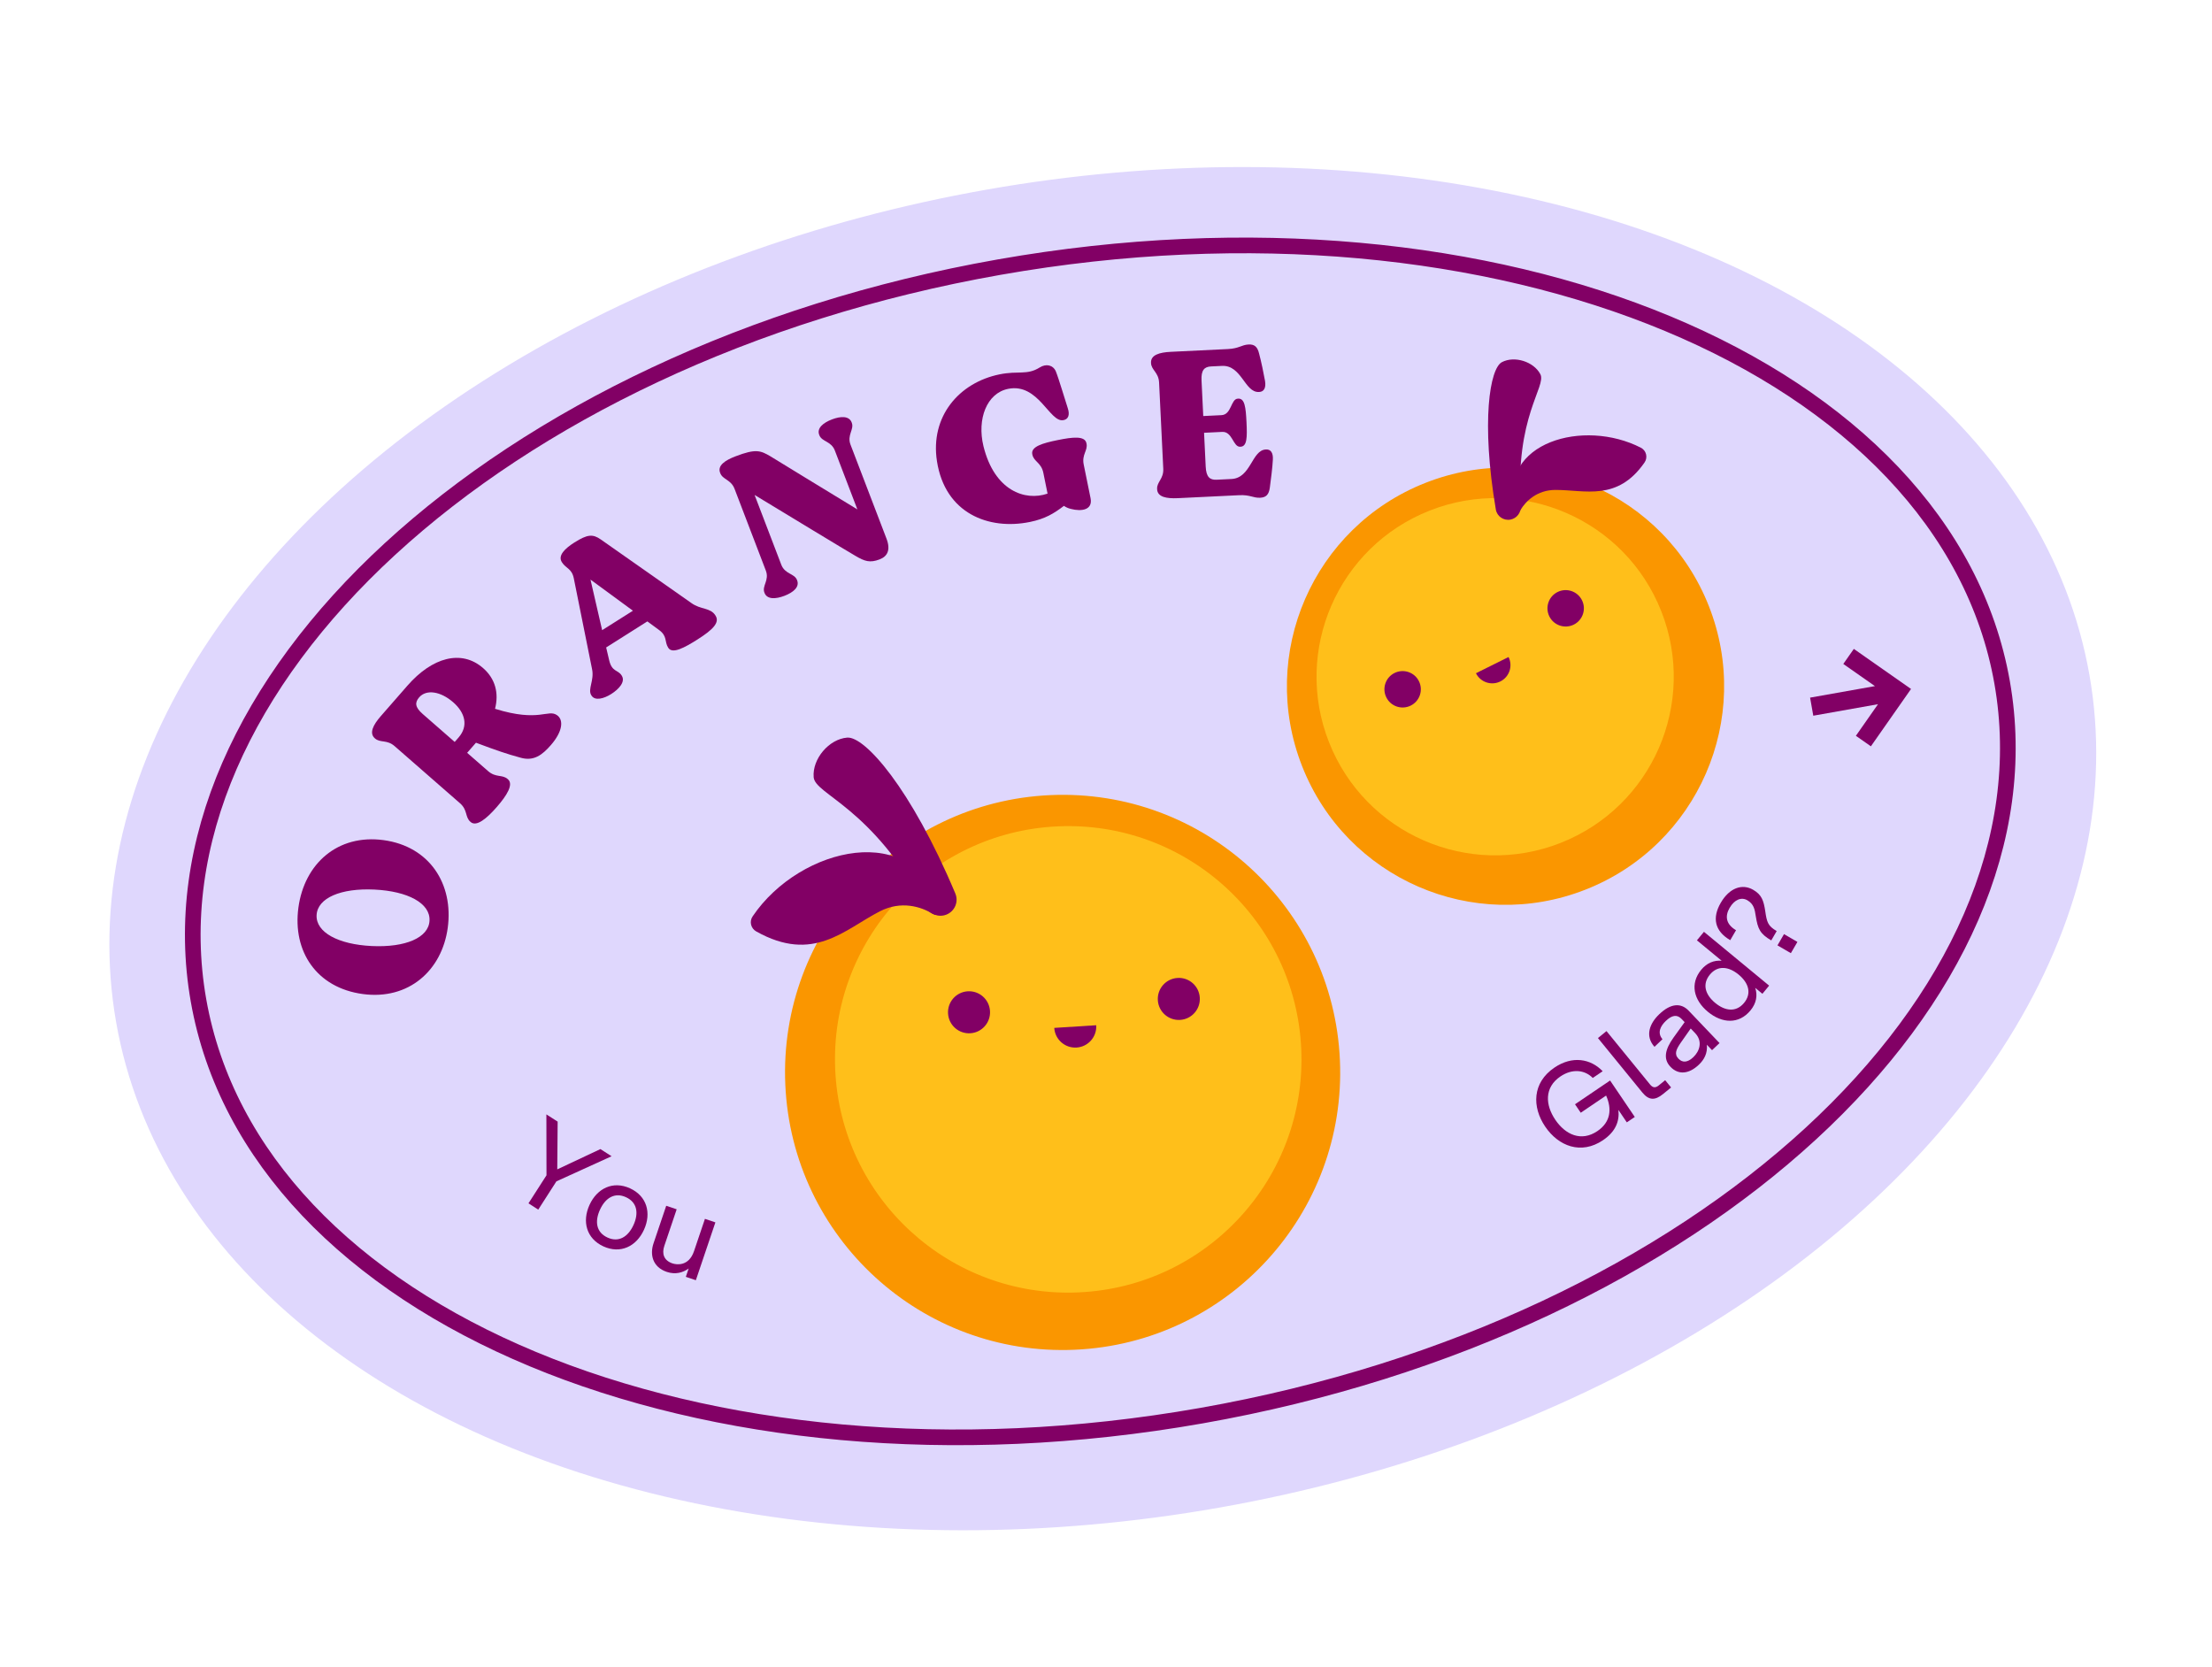 <svg width="138" height="104" viewBox="0 0 138 104" fill="none" xmlns="http://www.w3.org/2000/svg">
<g filter="url(#filter0_d_2726_7177)">
<g filter="url(#filter1_d_2726_7177)">
<ellipse cx="68.8" cy="51.967" rx="62.5" ry="41.748" transform="rotate(-10 68.8 51.967)" fill="#DFD7FD"/>
</g>
<path d="M124.906 42.57C126.635 52.375 121.999 62.415 112.963 70.728C103.932 79.036 90.552 85.566 74.961 88.315C59.37 91.064 44.565 89.504 33.236 84.786C21.902 80.065 14.113 72.216 12.384 62.411C10.655 52.606 15.29 42.566 24.326 34.253C33.358 25.945 46.737 19.415 62.328 16.666C77.919 13.917 92.725 15.476 104.053 20.195C115.387 24.916 123.177 32.765 124.906 42.57Z" stroke="#820065" stroke-width="0.977"/>
<path d="M67.053 84.205C76.608 83.785 84.014 75.699 83.594 66.144C83.174 56.589 75.089 49.184 65.534 49.603C55.979 50.023 48.573 58.109 48.993 67.664C49.413 77.219 57.499 84.624 67.053 84.205Z" fill="#FA9600"/>
<path d="M67.282 80.627C75.311 80.274 81.534 73.48 81.181 65.451C80.828 57.422 74.034 51.199 66.005 51.552C57.976 51.905 51.753 58.699 52.106 66.728C52.459 74.757 59.253 80.98 67.282 80.627Z" fill="#FFBF1A"/>
<path d="M47.179 58.108C50.748 60.112 52.682 57.989 54.886 56.856C56.23 56.166 57.472 56.573 58.163 56.997C58.41 57.148 58.654 57.043 58.573 56.712C57.209 51.154 49.921 52.766 46.952 57.172C46.737 57.491 46.844 57.92 47.179 58.108Z" fill="#820065"/>
<path d="M59.043 57.059C59.564 56.852 59.818 56.259 59.601 55.743C56.818 49.125 53.943 45.931 52.856 46.016C51.72 46.105 50.672 47.339 50.762 48.483C50.848 49.581 54.328 50.281 57.75 56.577C58.001 57.038 58.556 57.252 59.043 57.059Z" fill="#820065"/>
<path d="M73.626 63.627C72.903 63.673 72.279 63.125 72.234 62.402C72.188 61.679 72.736 61.056 73.459 61.01C74.182 60.964 74.805 61.513 74.851 62.236C74.897 62.958 74.348 63.582 73.626 63.627Z" fill="#820065"/>
<path d="M60.538 64.46C59.815 64.507 59.192 63.958 59.146 63.235C59.1 62.512 59.649 61.889 60.371 61.843C61.094 61.797 61.717 62.346 61.763 63.069C61.809 63.791 61.261 64.415 60.538 64.46Z" fill="#820065"/>
<path d="M67.164 65.352C66.442 65.398 65.818 64.849 65.772 64.126L68.39 63.96C68.436 64.683 67.887 65.306 67.164 65.352Z" fill="#820065"/>
<path d="M98.919 55.498C91.912 58.257 83.995 54.813 81.237 47.805C78.478 40.798 81.923 32.881 88.93 30.123C95.937 27.364 103.854 30.808 106.613 37.816C109.371 44.823 105.927 52.74 98.919 55.498Z" fill="#FA9600"/>
<path d="M97.359 52.586C91.633 54.84 85.165 52.025 82.911 46.3C80.657 40.575 83.472 34.106 89.197 31.852C94.922 29.599 101.391 32.413 103.645 38.138C105.898 43.864 103.084 50.332 97.359 52.586Z" fill="#FFBF1A"/>
<path d="M98.183 38.967C97.621 39.246 96.939 39.017 96.66 38.456C96.381 37.894 96.61 37.212 97.172 36.933C97.734 36.654 98.415 36.883 98.695 37.445C98.974 38.007 98.744 38.688 98.183 38.967Z" fill="#820065"/>
<path d="M88.011 44.019C87.449 44.298 86.767 44.069 86.489 43.507C86.209 42.945 86.439 42.264 87 41.985C87.562 41.706 88.244 41.935 88.523 42.497C88.802 43.059 88.573 43.74 88.011 44.019Z" fill="#820065"/>
<path d="M93.602 42.512C93.04 42.791 92.359 42.562 92.08 42L94.114 40.989C94.393 41.551 94.164 42.233 93.602 42.512Z" fill="#820065"/>
<path d="M94.233 32.415C93.806 32.496 93.392 32.213 93.32 31.784C92.391 26.283 92.949 22.991 93.696 22.595C94.479 22.181 95.68 22.554 96.097 23.342C96.498 24.098 94.506 26.006 94.881 31.56C94.908 31.967 94.634 32.339 94.233 32.415Z" fill="#820065"/>
<path d="M102.596 28.855C100.9 31.296 98.888 30.561 97.034 30.564C95.884 30.567 95.186 31.275 94.867 31.803C94.752 31.992 94.55 32.006 94.49 31.754C93.486 27.574 98.82 26.103 102.37 27.932C102.711 28.108 102.815 28.54 102.596 28.855Z" fill="#820065"/>
<path d="M32.97 75.071L34.094 73.321L34.087 69.522L34.79 69.973L34.766 72.952L37.458 71.686L38.155 72.133L34.712 73.7L33.58 75.463L32.97 75.071Z" fill="#820065"/>
<path d="M37.646 77.757C36.587 77.272 36.302 76.207 36.778 75.168C37.254 74.129 38.247 73.65 39.306 74.135C40.364 74.62 40.65 75.686 40.174 76.724C39.698 77.763 38.705 78.242 37.646 77.757ZM37.431 75.467C37.095 76.199 37.193 76.881 37.899 77.204C38.605 77.528 39.185 77.157 39.521 76.425C39.857 75.693 39.758 75.011 39.053 74.688C38.347 74.364 37.766 74.735 37.431 75.467Z" fill="#820065"/>
<path d="M41.445 77.726C41.283 78.205 41.409 78.634 41.95 78.817C42.221 78.908 42.975 79.009 43.299 78.051L43.979 76.039L44.631 76.259L43.412 79.867L42.787 79.656L42.963 79.136C42.605 79.394 42.135 79.529 41.6 79.348C40.705 79.046 40.537 78.262 40.771 77.568L41.564 75.223L42.216 75.443L41.445 77.726Z" fill="#820065"/>
<path d="M100.007 71.131C98.637 72.059 97.225 71.503 96.4 70.284C95.574 69.065 95.581 67.548 96.976 66.603C98.086 65.851 99.231 66.04 99.986 66.829L99.368 67.248C98.864 66.739 98.09 66.654 97.35 67.155C96.337 67.841 96.402 68.929 97.03 69.857C97.659 70.785 98.645 71.249 99.658 70.563C100.489 70 100.572 69.183 100.2 68.347L98.618 69.419L98.26 68.891L100.449 67.408L101.99 69.683L101.492 70.019L100.967 69.243C101.047 69.949 100.79 70.601 100.007 71.131Z" fill="#820065"/>
<path d="M99.691 64.76L100.224 64.325L102.942 67.657C103.113 67.867 103.278 67.883 103.488 67.712L103.885 67.388L104.255 67.842L103.75 68.254C103.239 68.671 102.857 68.642 102.459 68.154L99.691 64.76Z" fill="#820065"/>
<path d="M106.809 65.516L106.486 65.177C106.535 65.707 106.319 66.106 105.99 66.419C105.375 67.006 104.716 67.078 104.215 66.553C103.75 66.066 103.878 65.468 104.403 64.734L105.1 63.767L104.912 63.571C104.619 63.263 104.296 63.338 103.925 63.692C103.602 64.001 103.369 64.425 103.717 64.832L103.219 65.307C102.608 64.625 102.917 63.844 103.516 63.273C104.247 62.576 104.879 62.559 105.35 63.052L107.276 65.072L106.809 65.516ZM104.714 66.047C104.952 66.296 105.267 66.309 105.644 65.95C106.036 65.576 106.242 64.964 105.752 64.45L105.479 64.164L104.857 65.051C104.578 65.459 104.431 65.75 104.714 66.047Z" fill="#820065"/>
<path d="M110.371 61.489L109.951 61.998L109.505 61.629C109.659 62.099 109.576 62.59 109.207 63.036C108.484 63.912 107.433 63.851 106.552 63.123C105.671 62.396 105.412 61.375 106.135 60.499C106.494 60.065 106.936 59.898 107.408 59.936L105.866 58.663L106.304 58.132L110.371 61.489ZM107.009 62.57C107.63 63.083 108.314 63.163 108.808 62.565C109.298 61.972 109.09 61.315 108.469 60.802C107.847 60.289 107.163 60.209 106.674 60.802C106.179 61.401 106.388 62.057 107.009 62.57Z" fill="#820065"/>
<path d="M110.504 58.668C109.795 58.255 109.664 57.941 109.537 57.155C109.475 56.738 109.418 56.4 109.013 56.164C108.645 55.95 108.212 56.113 107.906 56.638C107.6 57.163 107.68 57.667 108.306 58.032L107.945 58.653C106.964 58.081 106.81 57.254 107.355 56.318C107.897 55.387 108.692 55.113 109.376 55.511C109.901 55.816 110.026 56.169 110.128 56.839C110.228 57.541 110.299 57.768 110.843 58.085L110.504 58.668ZM111.727 59.464L110.891 58.978L111.3 58.275L112.136 58.762L111.727 59.464Z" fill="#820065"/>
<path d="M18.617 56.619C18.987 53.889 21.059 52.023 23.931 52.412C26.804 52.802 28.303 55.153 27.933 57.883C27.573 60.536 25.501 62.402 22.629 62.013C19.756 61.623 18.245 59.362 18.617 56.619ZM26.796 57.426C26.849 56.353 25.45 55.596 23.355 55.496C21.273 55.398 19.806 56.016 19.752 57.09C19.699 58.163 21.098 58.919 23.193 59.019C25.288 59.119 26.755 58.501 26.796 57.426Z" fill="#820065"/>
<path d="M34.76 44.623C35.178 44.919 35.098 45.646 34.368 46.482C33.827 47.102 33.299 47.508 32.468 47.267C31.601 47.03 31.014 46.829 29.694 46.335C29.668 46.365 29.642 46.394 29.608 46.434L29.144 46.965L30.452 48.107C30.934 48.528 31.335 48.306 31.67 48.599C31.689 48.616 31.68 48.607 31.689 48.616C32.053 48.933 31.619 49.629 30.992 50.347C30.365 51.065 29.725 51.598 29.362 51.281C29.352 51.272 29.362 51.281 29.342 51.263C29.008 50.971 29.182 50.534 28.7 50.113L24.619 46.548C24.137 46.127 23.727 46.359 23.392 46.067C23.383 46.058 23.392 46.067 23.383 46.058C23.019 45.74 23.28 45.223 23.752 44.682L25.419 42.774C26.965 41.004 28.791 40.502 30.138 41.678C30.905 42.348 31.132 43.24 30.884 44.219C33.663 45.086 34.186 44.209 34.76 44.623ZM28.608 46.011C29.235 45.293 29.022 44.465 28.274 43.812C27.488 43.125 26.599 42.991 26.153 43.502C25.869 43.827 25.889 44.121 26.371 44.542L28.367 46.286L28.608 46.011Z" fill="#820065"/>
<path d="M43.142 37.627C43.712 38.039 44.32 37.901 44.627 38.387C44.641 38.409 44.627 38.387 44.641 38.409C44.906 38.829 44.505 39.268 43.511 39.896C42.717 40.398 41.949 40.822 41.691 40.413C41.684 40.402 41.691 40.413 41.684 40.402C41.447 40.027 41.647 39.684 41.11 39.298L40.387 38.766L37.816 40.392L38 41.172C38.17 41.929 38.554 41.779 38.777 42.132C38.791 42.154 38.784 42.143 38.791 42.154C39.028 42.53 38.622 42.987 38.126 43.301C37.673 43.587 37.119 43.737 36.903 43.395C36.896 43.384 36.903 43.395 36.889 43.373C36.651 42.997 37.089 42.443 36.935 41.736L35.797 36.076C35.671 35.461 35.302 35.463 35.064 35.087C35.05 35.065 35.064 35.087 35.05 35.065C34.792 34.657 35.241 34.219 35.837 33.842C36.643 33.333 36.98 33.304 37.479 33.653L43.142 37.627ZM37.566 39.314L39.487 38.1L36.839 36.159L37.566 39.314Z" fill="#820065"/>
<path d="M51.901 26.166C52.449 25.956 52.973 25.938 53.132 26.352C53.141 26.377 53.132 26.352 53.141 26.377C53.3 26.791 52.832 27.138 53.06 27.736L55.305 33.601C55.576 34.309 55.366 34.71 54.878 34.897C54.269 35.13 53.945 35.017 53.368 34.678C52.813 34.359 48.971 32.027 47.077 30.878L48.743 35.232C48.972 35.829 49.564 35.77 49.723 36.185C49.732 36.209 49.728 36.197 49.732 36.209C49.891 36.624 49.488 36.96 48.94 37.17C48.391 37.38 47.855 37.403 47.696 36.989C47.691 36.977 47.696 36.989 47.687 36.964C47.528 36.55 48.008 36.198 47.78 35.601L45.829 30.503C45.6 29.906 45.093 29.932 44.934 29.517C44.925 29.493 44.934 29.517 44.925 29.493C44.752 29.042 45.23 28.719 45.889 28.467C47.145 27.987 47.439 28.098 48.071 28.471C48.453 28.702 51.706 30.701 53.489 31.78L52.085 28.109C51.856 27.512 51.276 27.566 51.117 27.151C51.108 27.127 51.117 27.151 51.108 27.127C50.949 26.712 51.352 26.377 51.901 26.166Z" fill="#820065"/>
<path d="M65.981 27.456C66.915 27.266 67.683 27.176 67.779 27.65C67.785 27.675 67.779 27.65 67.785 27.675C67.873 28.11 67.482 28.35 67.609 28.977C67.633 29.092 67.986 30.832 68.036 31.075C68.186 31.817 67.475 31.922 66.814 31.75C66.632 31.707 66.498 31.641 66.375 31.559C65.752 32.032 65.207 32.369 64.248 32.564C61.676 33.087 58.956 32.027 58.454 28.772C58.023 25.995 59.817 23.872 62.363 23.354C63.54 23.115 64.069 23.421 64.861 22.927C65.262 22.672 65.695 22.77 65.868 23.162C66.054 23.617 66.483 25.075 66.618 25.474C66.757 25.899 66.635 26.15 66.367 26.205C66.354 26.207 66.367 26.205 66.341 26.21C65.484 26.384 64.787 23.874 62.893 24.259C61.563 24.529 60.943 26.134 61.355 27.836C62.04 30.615 63.947 31.28 65.354 30.794L65.089 29.489C64.961 28.862 64.495 28.797 64.406 28.362C64.401 28.336 64.406 28.362 64.401 28.336C64.305 27.863 65.047 27.645 65.981 27.456Z" fill="#820065"/>
<path d="M78.985 28.04C79.272 28.026 79.439 28.24 79.409 28.686C79.39 29.105 79.287 29.947 79.219 30.434C79.16 30.842 78.999 31.033 78.621 31.051C78.178 31.073 77.998 30.859 77.306 30.893L73.485 31.078C72.781 31.112 72.214 31.009 72.19 30.526C72.189 30.5 72.19 30.526 72.189 30.5C72.168 30.057 72.603 29.879 72.573 29.24L72.312 23.866C72.281 23.227 71.83 23.093 71.809 22.649C71.808 22.636 71.809 22.649 71.808 22.636C71.784 22.14 72.339 21.983 73.043 21.949L76.603 21.776C77.308 21.742 77.453 21.513 77.897 21.491C78.275 21.473 78.453 21.647 78.552 22.061C78.679 22.525 78.85 23.354 78.922 23.768C78.996 24.222 78.837 24.439 78.563 24.453C78.537 24.454 78.563 24.453 78.537 24.454C77.65 24.497 77.462 22.767 76.236 22.827L75.558 22.86C75.127 22.88 74.929 23.099 74.96 23.738L75.067 25.955L76.202 25.9C76.841 25.869 76.78 24.892 77.224 24.87C77.25 24.869 77.237 24.87 77.25 24.869C77.654 24.85 77.72 25.395 77.766 26.348C77.812 27.299 77.799 27.849 77.395 27.869C77.382 27.869 77.395 27.869 77.369 27.87C76.926 27.892 76.891 26.913 76.252 26.944L75.118 26.999L75.22 29.111C75.251 29.75 75.47 29.949 75.9 29.928L76.826 29.883C78.052 29.824 78.085 28.084 78.972 28.041C78.985 28.04 78.972 28.041 78.985 28.04Z" fill="#820065"/>
<path fillRule="evenodd" clipRule="evenodd" d="M117.163 43.932L113.125 44.65L112.926 43.522L116.972 42.804L114.998 41.421L115.655 40.482L119.224 42.981L116.719 46.559L115.783 45.904L117.163 43.932Z" fill="#820065"/>
</g>
<defs>
<filter id="filter0_d_2726_7177" x="4.818" y="7.435" width="127.964" height="89.064" filterUnits="userSpaceOnUse" color-interpolation-filters="sRGB">
<feFlood flood-opacity="0" result="BackgroundImageFix"/>
<feColorMatrix in="SourceAlpha" type="matrix" values="0 0 0 0 0 0 0 0 0 0 0 0 0 0 0 0 0 0 127 0" result="hardAlpha"/>
<feOffset/>
<feGaussianBlur stdDeviation="1"/>
<feComposite in2="hardAlpha" operator="out"/>
<feColorMatrix type="matrix" values="0 0 0 0 0 0 0 0 0 0 0 0 0 0 0 0 0 0 0.4 0"/>
<feBlend mode="normal" in2="BackgroundImageFix" result="effect1_dropShadow_2726_7177"/>
<feBlend mode="normal" in="SourceGraphic" in2="effect1_dropShadow_2726_7177" result="shape"/>
</filter>
<filter id="filter1_d_2726_7177" x="5.842" y="9.435" width="125.917" height="87.018" filterUnits="userSpaceOnUse" color-interpolation-filters="sRGB">
<feFlood flood-opacity="0" result="BackgroundImageFix"/>
<feColorMatrix in="SourceAlpha" type="matrix" values="0 0 0 0 0 0 0 0 0 0 0 0 0 0 0 0 0 0 127 0" result="hardAlpha"/>
<feOffset dy="0.977"/>
<feGaussianBlur stdDeviation="0.488"/>
<feComposite in2="hardAlpha" operator="out"/>
<feColorMatrix type="matrix" values="0 0 0 0 0 0 0 0 0 0 0 0 0 0 0 0 0 0 0.25 0"/>
<feBlend mode="normal" in2="BackgroundImageFix" result="effect1_dropShadow_2726_7177"/>
<feBlend mode="normal" in="SourceGraphic" in2="effect1_dropShadow_2726_7177" result="shape"/>
</filter>
</defs>
</svg>
